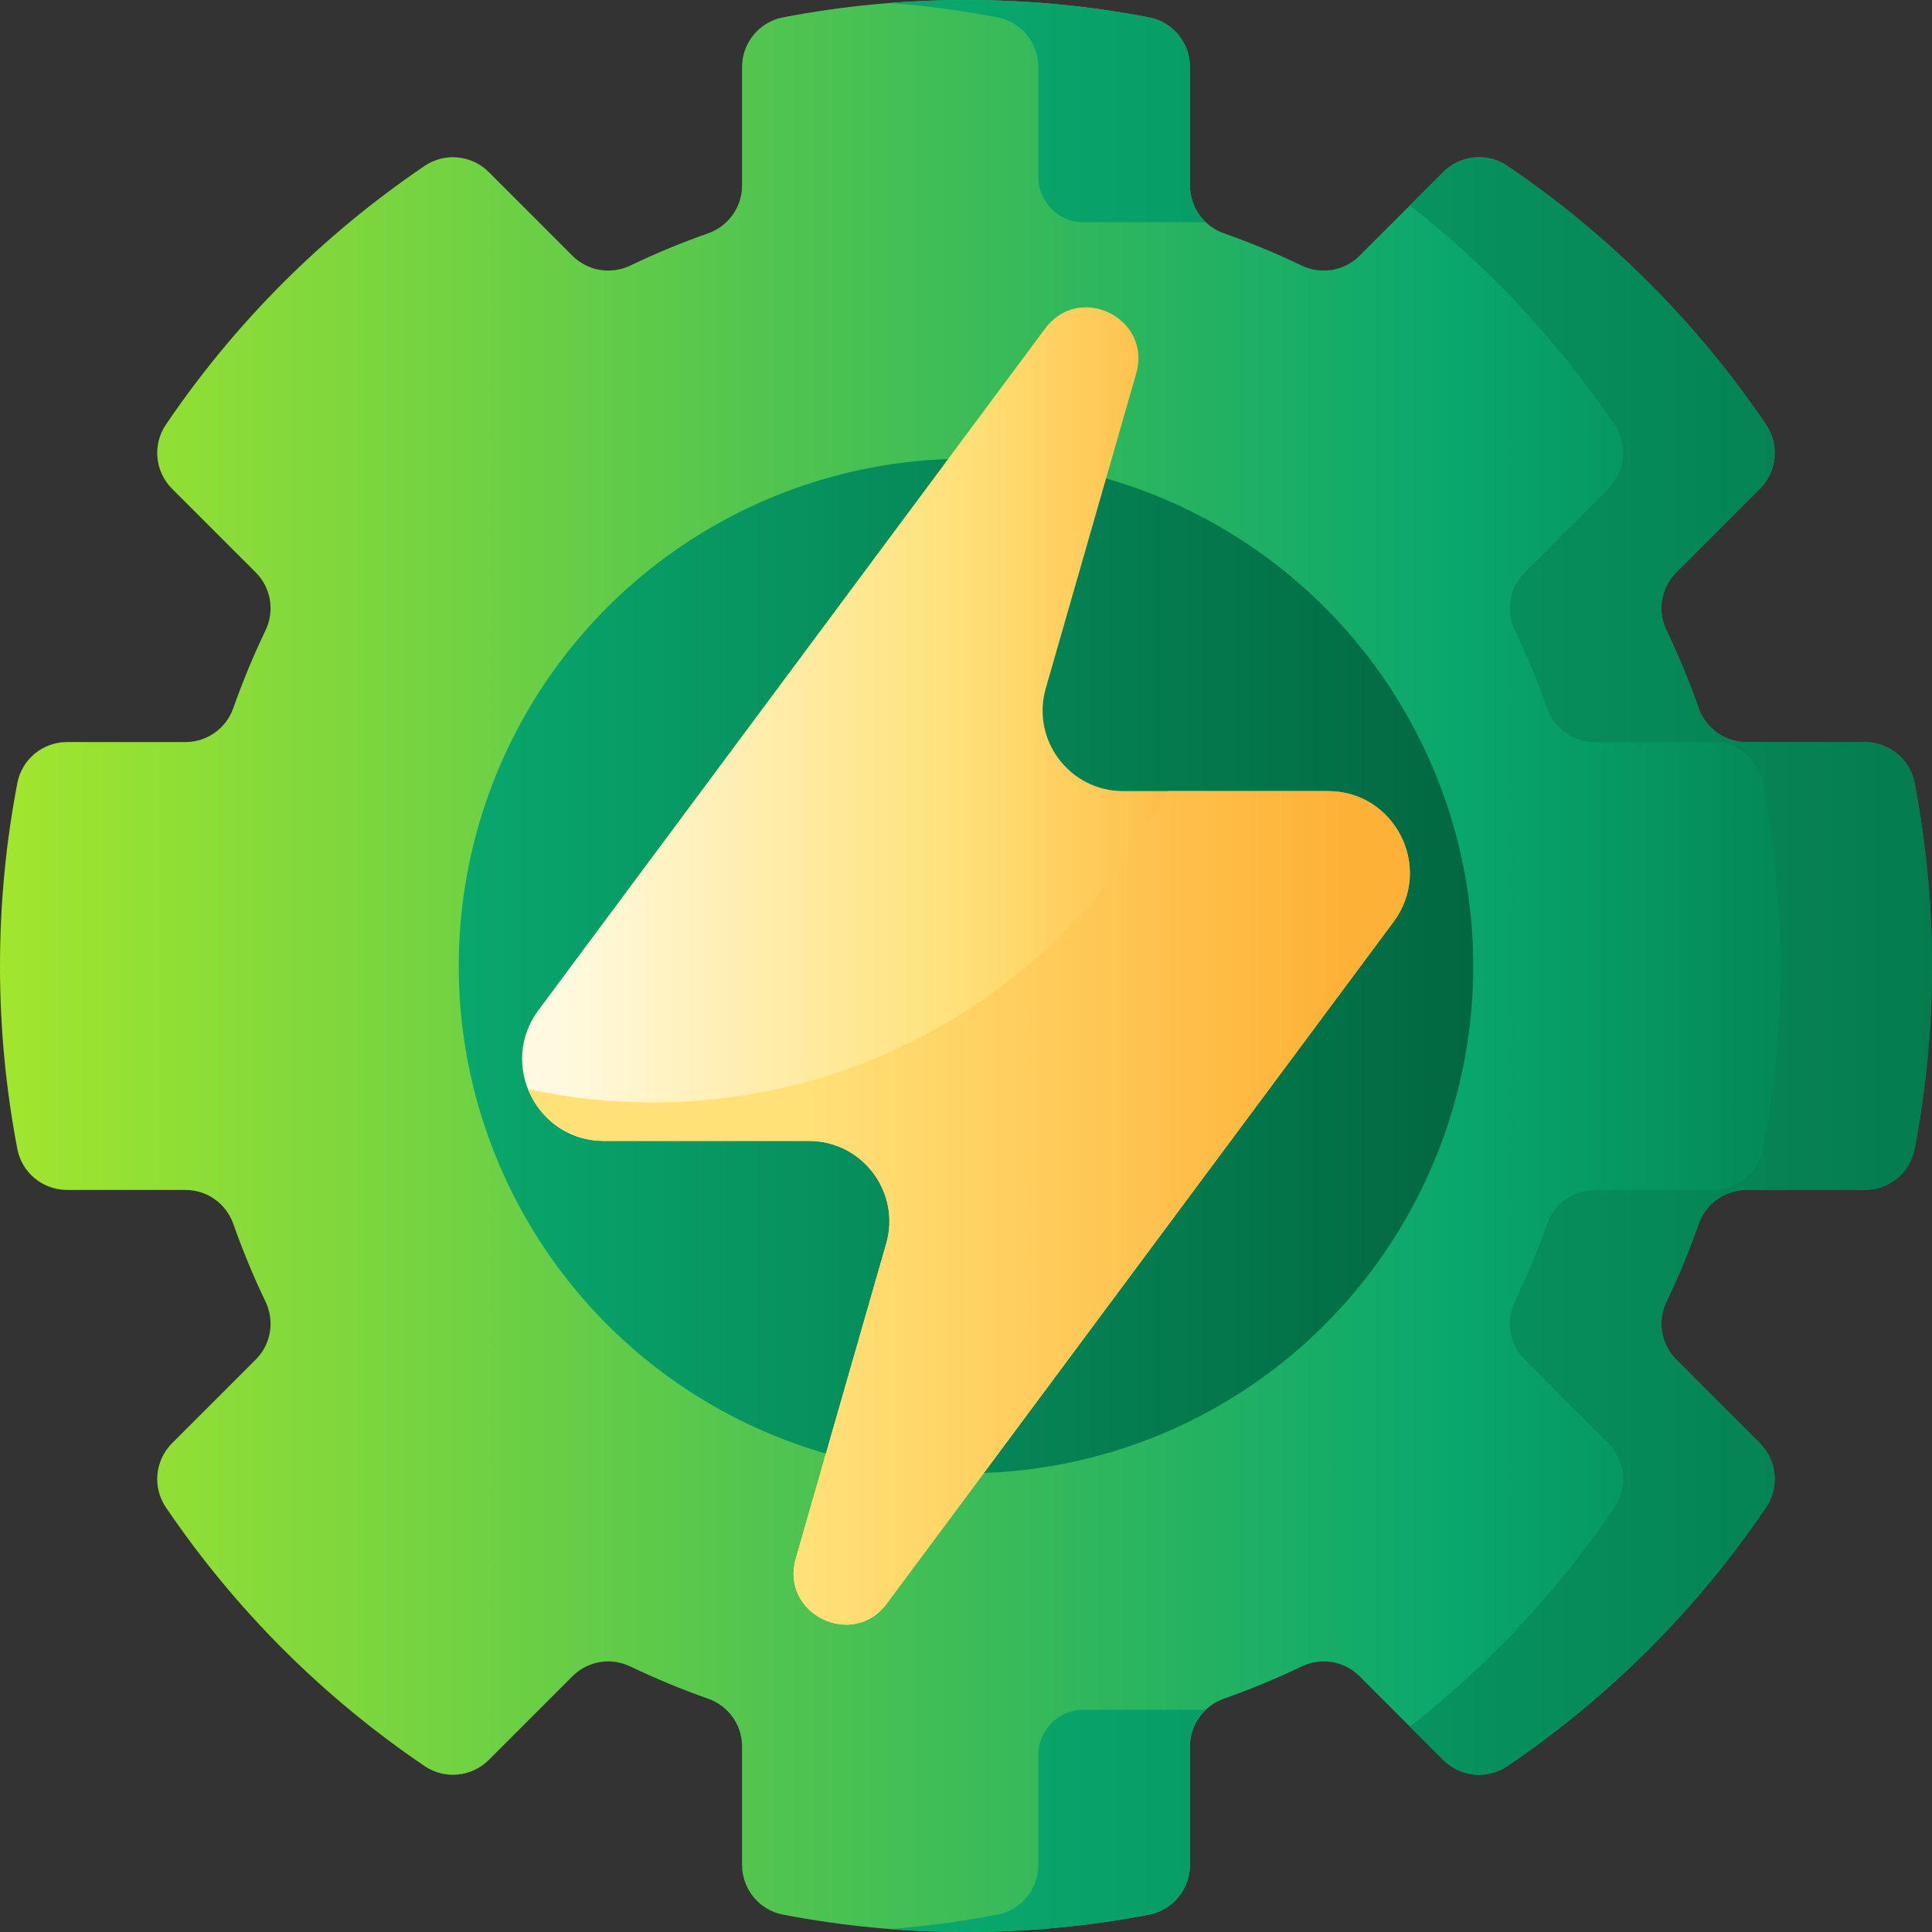 <svg id="Capa_1" enable-background="new 0 0 510 510" height="512" viewBox="0 0 510 510" width="512" xmlns="http://www.w3.org/2000/svg" xmlns:xlink="http://www.w3.org/1999/xlink"><rect x="0" y="0" width="510" height="510" fill="#333333" stroke="none"/><linearGradient id="SVGID_1_" gradientUnits="userSpaceOnUse" x1="0" x2="510" y1="255" y2="255"><stop offset="0" stop-color="#a2e62e"/><stop offset=".754" stop-color="#09a76d"/><stop offset="1" stop-color="#017b4e"/></linearGradient><linearGradient id="lg1"><stop offset="0" stop-color="#09a76d"/><stop offset="1" stop-color="#026841"/></linearGradient><linearGradient id="SVGID_2_" gradientUnits="userSpaceOnUse" x1="256" x2="628.344" xlink:href="#lg1" y1="29.335" y2="29.335"/><linearGradient id="SVGID_3_" gradientUnits="userSpaceOnUse" x1="256" x2="628.344" xlink:href="#lg1" y1="480.665" y2="480.665"/><linearGradient id="SVGID_4_" gradientUnits="userSpaceOnUse" x1="256" x2="628.344" xlink:href="#lg1" y1="255" y2="255"/><linearGradient id="SVGID_5_" gradientUnits="userSpaceOnUse" x1="122.485" x2="386.793" xlink:href="#lg1" y1="255" y2="255"/><linearGradient id="SVGID_6_" gradientUnits="userSpaceOnUse" x1="148.032" x2="327.427" y1="255" y2="255"><stop offset="0" stop-color="#fff9df"/><stop offset=".593" stop-color="#ffe177"/><stop offset="1" stop-color="#feb137"/></linearGradient><linearGradient id="SVGID_7_" gradientUnits="userSpaceOnUse" x1="213.722" x2="354.741" y1="318.852" y2="318.852"><stop offset="0" stop-color="#ffe177"/><stop offset="1" stop-color="#feb137"/></linearGradient><g><g><g><path d="m492.295 314.117c6.396 0 11.916-4.527 13.122-10.808 3.003-15.642 4.583-31.791 4.583-48.309s-1.58-32.667-4.583-48.309c-1.206-6.281-6.726-10.808-13.122-10.808h-31.275c-5.689 0-10.727-3.612-12.615-8.978-2.469-7.015-5.307-13.856-8.494-20.499-2.463-5.133-1.459-11.254 2.567-15.279l22.101-22.101c4.525-4.525 5.221-11.632 1.631-16.93-9.106-13.438-19.455-25.965-30.894-37.404l-.008-.008c-11.439-11.439-23.966-21.788-37.404-30.894-5.297-3.589-12.405-2.893-16.93 1.631l-22.101 22.101c-4.026 4.026-10.146 5.03-15.279 2.567-6.642-3.187-13.483-6.025-20.499-8.494-5.366-1.888-8.978-6.926-8.978-12.615v-31.275c0-6.396-4.527-11.916-10.808-13.122-15.642-3.003-31.791-4.583-48.309-4.583s-32.667 1.58-48.309 4.583c-6.281 1.206-10.808 6.726-10.808 13.122v31.275c0 5.689-3.612 10.727-8.978 12.615-7.015 2.469-13.856 5.307-20.499 8.494-5.133 2.463-11.254 1.459-15.279-2.567l-22.101-22.101c-4.525-4.525-11.632-5.221-16.93-1.631-13.439 9.106-25.967 19.456-37.407 30.896l-.003.002c-11.44 11.44-21.79 23.968-30.896 37.407-3.589 5.297-2.893 12.405 1.631 16.93l22.101 22.101c4.026 4.026 5.03 10.146 2.567 15.279-3.187 6.642-6.025 13.483-8.494 20.499-1.888 5.366-6.926 8.978-12.615 8.978h-31.275c-6.396 0-11.916 4.527-13.122 10.808-3.003 15.643-4.583 31.792-4.583 48.31s1.58 32.667 4.583 48.309c1.206 6.281 6.726 10.808 13.122 10.808h31.275c5.689 0 10.727 3.612 12.615 8.978 2.469 7.015 5.307 13.856 8.494 20.499 2.463 5.133 1.459 11.254-2.567 15.279l-22.101 22.101c-4.525 4.525-5.221 11.632-1.631 16.93 9.106 13.439 19.456 25.967 30.896 37.407l.003.002c11.44 11.44 23.967 21.79 37.407 30.896 5.297 3.589 12.405 2.893 16.93-1.631l22.101-22.101c4.026-4.026 10.146-5.03 15.279-2.567 6.642 3.187 13.483 6.025 20.499 8.494 5.366 1.888 8.978 6.926 8.978 12.615v31.275c0 6.396 4.527 11.916 10.808 13.122 15.642 3.004 31.791 4.584 48.309 4.584s32.667-1.58 48.309-4.583c6.281-1.206 10.808-6.726 10.808-13.122v-31.275c0-5.689 3.612-10.727 8.978-12.615 7.015-2.469 13.856-5.307 20.499-8.494 5.133-2.463 11.254-1.459 15.279 2.567l22.101 22.101c4.525 4.525 11.632 5.221 16.93 1.631 13.438-9.106 25.965-19.455 37.404-30.894l.008-.008c11.439-11.439 21.788-23.966 30.894-37.404 3.589-5.297 2.893-12.405-1.631-16.93l-22.101-22.101c-4.026-4.026-5.03-10.146-2.567-15.279 3.187-6.642 6.025-13.483 8.494-20.499 1.888-5.366 6.926-8.978 12.615-8.978z" fill="url(#SVGID_1_)"/><g><path d="m274.1 46.76v-29.05c0-6.384-4.506-11.913-10.775-13.119-9.278-1.786-18.736-3.049-28.335-3.801 6.6-.51 13.27-.79 20.01-.79 16.52 0 32.67 1.58 48.31 4.58 6.28 1.21 10.81 6.73 10.81 13.13v31.27c0 3.76 1.57 7.22 4.18 9.69h-32.29c-6.578 0-11.91-5.332-11.91-11.91z" fill="url(#SVGID_2_)"/><path d="m318.29 451.33c-2.61 2.45-4.17 5.94-4.17 9.69v31.27c0 6.4-4.53 11.92-10.81 13.13-15.64 3-31.79 4.58-48.31 4.58-6.74 0-13.41-.28-20.01-.79 9.599-.751 19.057-2.015 28.335-3.801 6.269-1.207 10.775-6.735 10.775-13.119v-29.05c0-6.578 5.332-11.91 11.91-11.91z" fill="url(#SVGID_3_)"/><path d="m505.417 206.691c-1.206-6.281-6.726-10.808-13.122-10.808h-31.275c-5.689 0-10.727-3.612-12.615-8.978-2.469-7.015-5.307-13.856-8.494-20.499-2.463-5.133-1.459-11.254 2.567-15.28l22.101-22.101c4.525-4.525 5.221-11.632 1.631-16.93-9.106-13.438-19.455-25.965-30.894-37.404l-.008-.008c-11.439-11.439-23.966-21.788-37.404-30.894-5.297-3.589-12.405-2.893-16.93 1.631l-8.798 8.798c8.113 6.356 15.834 13.187 23.112 20.465l.008.008c11.439 11.439 21.788 23.966 30.894 37.404 3.589 5.297 2.893 12.405-1.631 16.93l-22.101 22.101c-4.026 4.026-5.03 10.146-2.567 15.28 3.187 6.642 6.025 13.483 8.494 20.499 1.888 5.366 6.926 8.978 12.615 8.978h31.275c6.396 0 11.916 4.527 13.122 10.808 3.003 15.642 4.583 31.79 4.583 48.309s-1.58 32.667-4.583 48.309c-1.206 6.281-6.726 10.808-13.122 10.808h-31.275c-5.689 0-10.727 3.612-12.615 8.978-2.469 7.015-5.307 13.856-8.494 20.499-2.463 5.133-1.459 11.254 2.567 15.28l22.101 22.101c4.525 4.525 5.221 11.632 1.631 16.93-9.106 13.438-19.455 25.965-30.894 37.404l-.008.008c-7.278 7.277-14.999 14.109-23.112 20.465l8.798 8.798c4.525 4.525 11.632 5.221 16.93 1.631 13.438-9.106 25.965-19.455 37.404-30.894l.008-.008c11.439-11.439 21.788-23.966 30.894-37.404 3.589-5.297 2.893-12.405-1.631-16.93l-22.101-22.101c-4.026-4.026-5.03-10.146-2.567-15.28 3.187-6.642 6.025-13.483 8.494-20.499 1.888-5.366 6.926-8.978 12.615-8.978h31.275c6.396 0 11.916-4.527 13.122-10.808 3.003-15.642 4.583-31.79 4.583-48.309s-1.58-32.667-4.583-48.309z" fill="url(#SVGID_4_)"/></g></g><circle cx="255" cy="255" fill="url(#SVGID_5_)" r="133.908"/></g><g><path d="m350.529 208.828h-54.046c-14.132 0-24.327-13.536-20.426-27.119l23.876-83.134c4.183-14.564-14.975-24.042-24.014-11.882l-133.79 179.979c-10.598 14.257-.422 34.5 17.342 34.5h54.046c14.132 0 24.327 13.536 20.426 27.119l-23.876 83.134c-4.183 14.564 14.975 24.042 24.014 11.882l133.79-179.979c10.598-14.257.422-34.5-17.342-34.5z" fill="url(#SVGID_6_)"/><path d="m350.529 208.828h-42.262c-25.705 48.873-76.967 82.206-136.022 82.206-11.282 0-22.275-1.228-32.864-3.536 3.069 7.721 10.459 13.675 20.091 13.675h54.046c14.132 0 24.327 13.536 20.426 27.119l-23.876 83.134c-4.183 14.564 14.975 24.042 24.014 11.882l133.79-179.979c10.597-14.258.421-34.501-17.343-34.501z" fill="url(#SVGID_7_)"/></g></g></svg>
